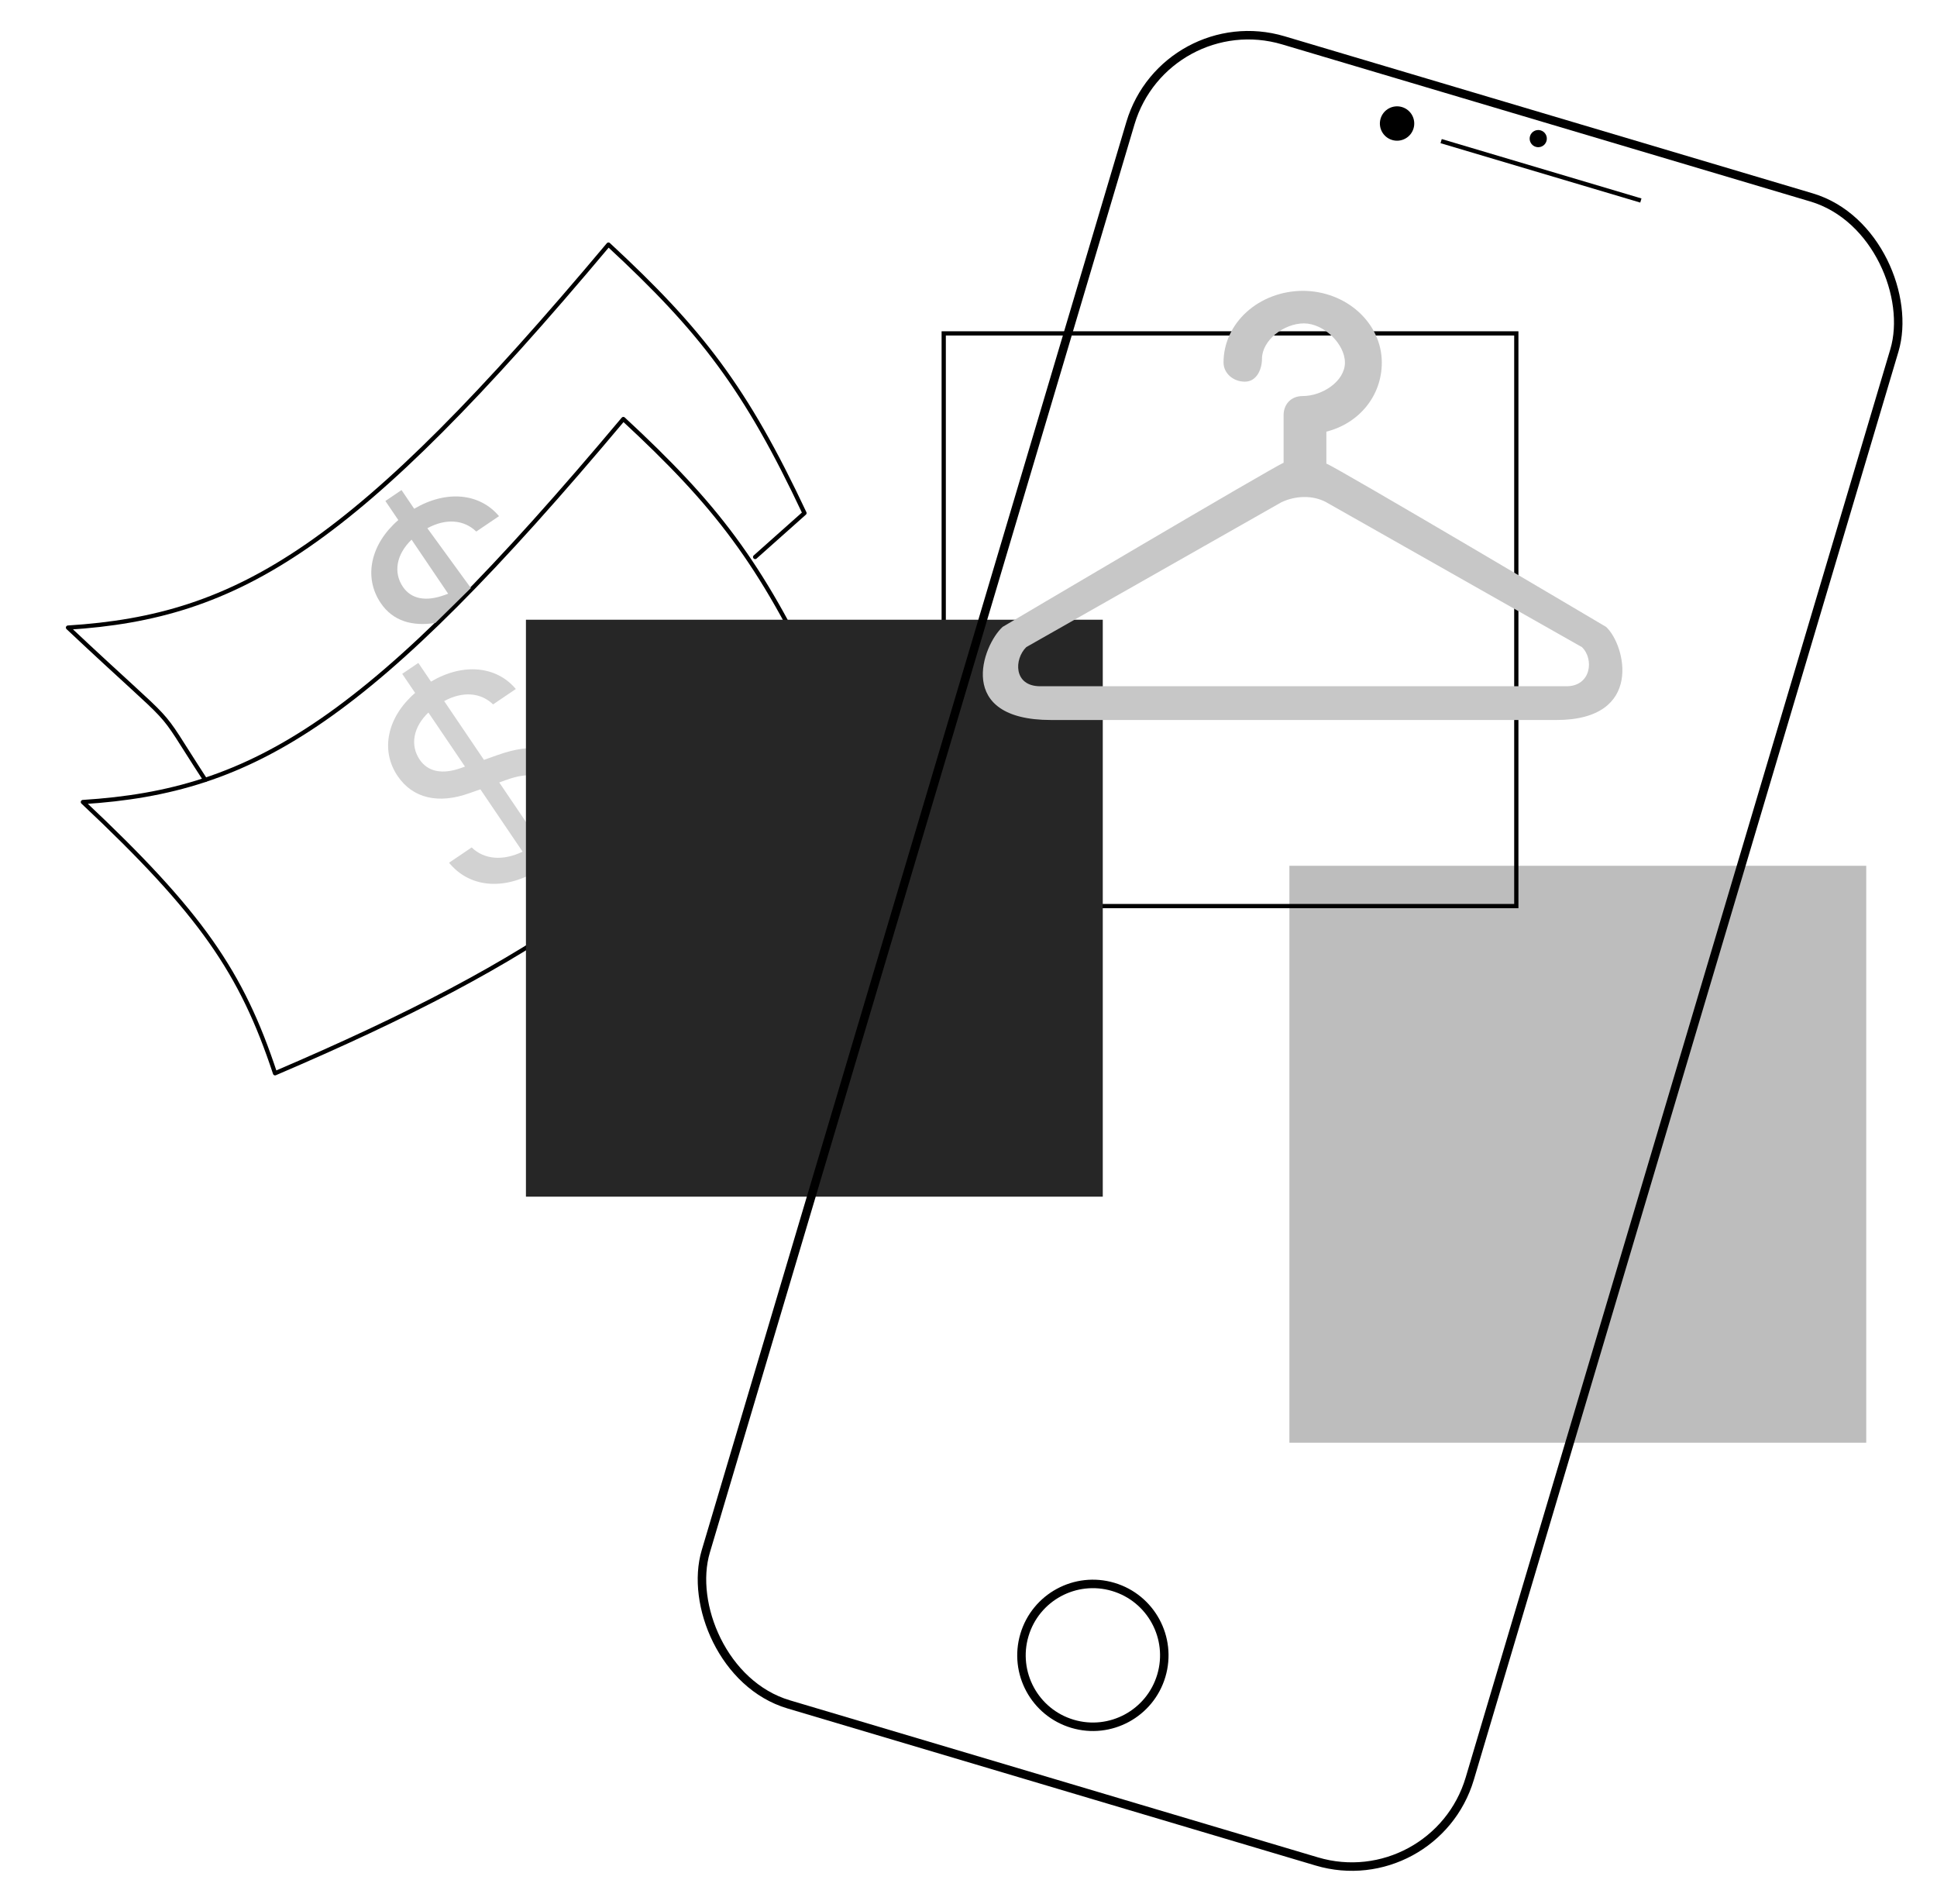 <svg width="692" height="680" viewBox="0 0 692 680" fill="none" xmlns="http://www.w3.org/2000/svg">
<path d="M29.612 286.483C91.134 282.615 131.972 257.79 222.687 149.676C255.847 180.379 271.651 200.83 292.719 245.579C236.105 311.393 194.533 342.185 98.261 383.366C86.334 347.27 71.776 326.114 29.612 286.483Z" stroke="black" stroke-width="1.515" stroke-linecap="round" stroke-linejoin="round"/>
<g clip-path="url(#clip0_105:24844)">
<path d="M160.431 308.16C167.483 316.816 179.449 318.247 191.502 311.32L196.049 318.038L201.812 314.137L197.264 307.419C209.135 297.941 212.206 285.719 205.242 275.432C199.295 266.648 190.622 265.107 177.586 269.759L172.898 271.426L158.678 250.421C165.289 246.832 171.73 247.338 176.158 251.607L184.28 246.109C177.379 237.891 165.494 236.687 153.97 243.465L149.452 236.791L143.69 240.692L148.301 247.504C138.449 256.027 135.74 267.866 142.039 277.17C147.476 285.203 156.662 287.275 167.649 283.333L171.625 281.947L186.701 304.217C179.717 307.575 172.991 307.053 168.503 302.696L160.431 308.16ZM164.819 274.285C158.073 276.732 152.894 275.711 149.935 271.341C146.405 266.125 147.688 259.642 153.043 254.51L166.115 273.818L164.823 274.29L164.819 274.285ZM180.61 278.677C188.928 275.648 194.054 276.496 197.458 281.523C201.56 287.584 199.731 294.712 192.555 300.464L178.362 279.497L180.606 278.671L180.61 278.677Z" fill="#D2D2D2"/>
</g>
<path d="M73.319 278.564C53.97 248.853 66.458 263.805 24.294 224.174C85.816 220.306 126.654 195.48 217.369 87.367C250.529 118.07 266.333 138.521 287.401 183.27L269.776 198.958" stroke="black" stroke-width="1.515" stroke-linecap="round" stroke-linejoin="round"/>
<path fill-rule="evenodd" clip-rule="evenodd" d="M168.225 210.039L152.672 188.679C159.282 185.09 165.724 185.596 170.152 189.865L178.274 184.367C171.373 176.148 159.488 174.945 147.964 181.723L143.446 175.049L137.683 178.95L142.295 185.762C132.443 194.284 129.734 206.124 136.032 215.428C140.407 221.89 147.327 223.793 155.54 222.513L168.225 210.039ZM143.929 209.598C146.888 213.968 152.067 214.99 158.813 212.542L158.816 212.548L160.108 212.076L147.037 192.767C141.681 197.899 140.399 204.383 143.929 209.598Z" fill="#C4C4C4"/>
<rect x="460.642" y="309.253" width="206.077" height="206.077" fill="#BDBDBD"/>
<rect x="337.147" y="119.087" width="204.561" height="204.561" stroke="black" stroke-width="1.515"/>
<rect x="187.893" y="221.367" width="206.077" height="206.077" fill="#262626"/>
<path fill-rule="evenodd" clip-rule="evenodd" d="M573.775 223.924C573.775 223.924 477.612 166.97 473.852 165.592V154.18C485.72 151.179 493.656 141.236 493.656 129.515C493.656 115.373 480.956 103.885 465.371 103.885C457.84 103.929 450.636 106.652 445.339 111.457C440.042 116.262 437.085 122.756 437.115 129.515C437.115 133.289 440.516 136.329 444.735 136.329C448.94 136.329 450.849 131.924 450.849 128.15C450.849 121.556 458.67 115.515 465.83 115.515C473.006 115.515 480.482 122.921 480.482 129.515C480.482 136.097 472.532 141.468 465.357 141.468C461.138 141.468 458.569 144.52 458.569 148.281V165.308C455.728 166.249 358.187 223.924 358.187 223.924C350.969 230.532 341.139 257.18 375.494 257.18H556.038C587.522 257.18 580.677 230.21 573.775 223.924ZM559.64 245.124H371.634C362.005 245.124 362.277 235.387 366.654 231.137L457.765 179.412C462.688 177.068 468.873 176.759 473.738 179.36L565.15 231.15C569.556 235.4 568.465 245.124 559.64 245.124Z" fill="#C7C7C7"/>
<rect x="416.372" y="1.884" width="284.746" height="620.102" rx="43.943" transform="rotate(16.561 416.372 1.884)" stroke="black" stroke-width="3.031"/>
<rect x="515.07" y="49.669" width="74.438" height="1.535" transform="rotate(16.561 515.07 49.669)" fill="black"/>
<circle cx="549.543" cy="49.512" r="3.07" transform="rotate(16.561 549.543 49.512)" fill="black"/>
<circle cx="499.106" cy="44.121" r="6.139" transform="rotate(16.561 499.106 44.121)" fill="black"/>
<circle cx="390.436" cy="591.281" r="25.508" transform="rotate(16.561 390.436 591.281)" stroke="black" stroke-width="3.031"/>
<defs>
<clipPath id="clip0_105:24844">
<rect width="106.745" height="106.745" fill="white" transform="translate(98.011 263.558) rotate(-34.096)"/>
</clipPath>
</defs>
</svg>
